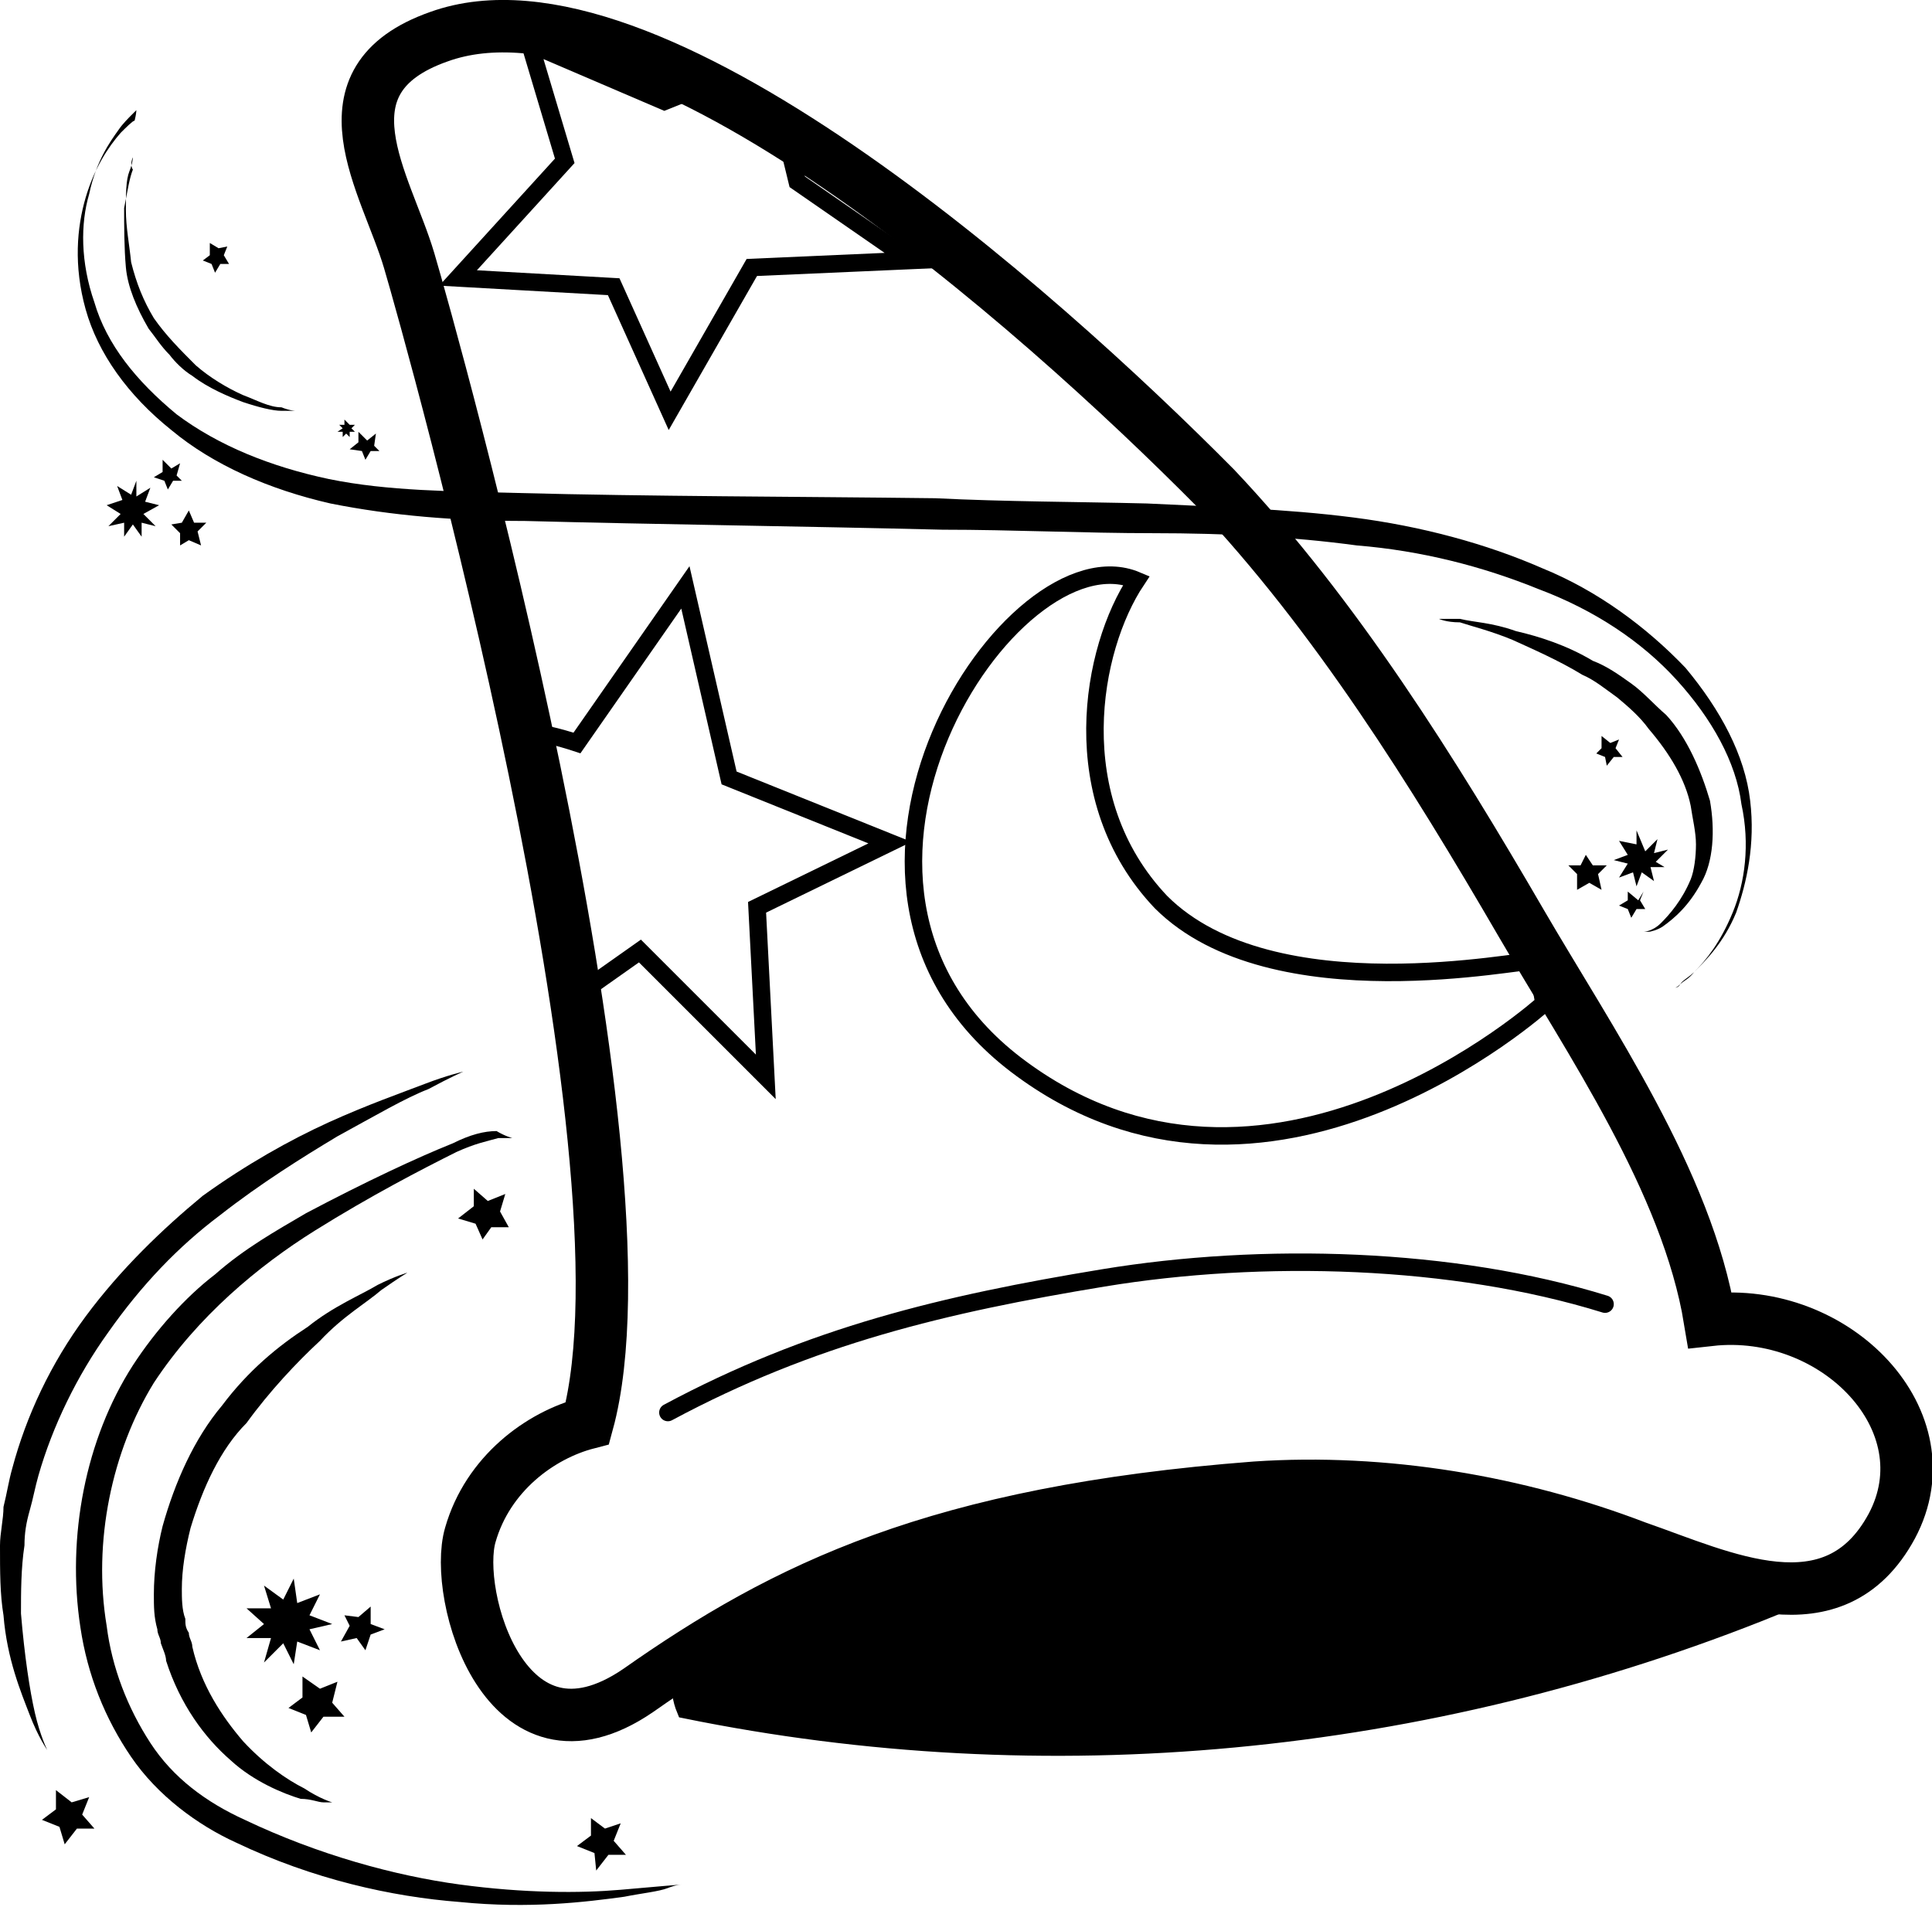 <?xml version="1.0" encoding="utf-8"?>
<!-- Generator: Adobe Illustrator 18.1.0, SVG Export Plug-In . SVG Version: 6.00 Build 0)  -->
<svg version="1.1" id="Layer_1" xmlns="http://www.w3.org/2000/svg" xmlns:xlink="http://www.w3.org/1999/xlink" x="0px" y="0px"
	 viewBox="260.9 29.1 110.5 109.1" enable-background="new 260.9 29.1 110.5 109.1" xml:space="preserve">
<path fill="none" stroke="#000000" stroke-width="3" stroke-miterlimit="10" d="M286,31.2c-7.1,2.5-3,8.4-1.7,12.8
	s14.4,51.1,10.2,66.5c-2.7,0.7-5.7,2.9-6.7,6.4c-1,3.4,2,14.1,9.6,8.9c8.4-5.9,17.1-10.2,35.3-11.6c7.4-0.5,15,0.8,21.8,3.4
	c4.9,1.7,11.3,4.9,14.6-1.2c3.2-6-3.2-12.6-10.4-11.8c-1.3-7.9-6.9-16-10.8-22.7c-5-8.6-10.6-17.6-17.5-24.9
	C320.2,46.7,297.9,26.9,286,31.2z"/>
<path fill="none" stroke="#000000" stroke-miterlimit="10" d="M291.2,71.1c0.3-0.3,2.7,0.5,2.7,0.5l6.2-8.9l2.5,10.9l9.2,3.7
	l-7.6,3.7l0.5,9.7l-7.2-7.2l-3.4,2.4L291.2,71.1z"/>
<polygon fill="none" stroke="#000000" stroke-miterlimit="10" points="291.2,31.6 293.2,38.3 287.1,45 296,45.5 299.2,52.6 
	303.9,44.4 313,44 306.5,39.5 305.6,35.8 301.4,33.9 298.9,34.9 "/>
<path fill="none" stroke="#000000" stroke-miterlimit="10" d="M325.9,62.3c-7.1-3-20.5,17.3-6.9,27.7c14.3,10.9,30.2-3.5,30.2-3.5
	s-0.3-2.2-0.7-2.4c-0.3-0.2-14.8,3-21.2-3.4C321.7,74.8,323.3,66.2,325.9,62.3z"/>
<path fill="none" stroke="#000000" stroke-linecap="round" stroke-miterlimit="10" d="M299.1,109.9c8.2-4.4,15.8-6.2,24.9-7.7
	c9.1-1.5,20-1.2,28.7,1.5"/>
<path stroke="#000000" stroke-linecap="round" stroke-miterlimit="10" d="M362.4,121c-20,8.1-41.7,10.1-62.3,5.9
	c-0.5-1.2-0.3-2.4,0.5-3.2c0.8-1,2-1.5,3.2-2c5.9-2.7,11.9-5.4,18.3-6.7c4.4-1,8.7-1.3,13.3-1.5c1.8,0,3.7-0.2,5.5,0
	C348.1,113.9,355.7,117.6,362.4,121z"/>
<g>
	<path d="M268.7,35.4c0,0-0.2,0.2-0.3,0.3s-0.5,0.5-0.7,0.8c-0.5,0.7-1.3,1.8-1.7,3.7c-0.5,1.7-0.5,3.9,0.3,6.2
		c0.7,2.4,2.4,4.5,4.7,6.4c2.4,1.8,5.4,3,8.7,3.7c3.4,0.7,7.1,0.7,10.8,0.8c7.6,0.2,15.8,0.2,23.9,0.3c4,0.2,8.1,0.2,12.1,0.3
		c4,0.2,7.9,0.3,11.8,0.8c3.9,0.5,7.6,1.5,10.8,2.9c3.2,1.3,6,3.4,8.2,5.7c2,2.4,3.4,5,3.7,7.6c0.3,2.5-0.2,4.7-0.8,6.4
		c-0.7,1.7-1.7,2.7-2.4,3.4c-0.3,0.3-0.7,0.5-0.8,0.7c-0.2,0.2-0.3,0.2-0.3,0.2s0.2,0,0.3-0.2c0.2-0.2,0.5-0.3,0.8-0.7
		c0.7-0.7,1.5-1.7,2.2-3.4c0.7-1.7,1-3.9,0.5-6.2c-0.3-2.4-1.7-4.9-3.7-7.1s-4.7-4-7.9-5.2c-3.2-1.3-6.7-2.2-10.4-2.5
		c-3.7-0.5-7.6-0.7-11.6-0.7c-4,0-8.1-0.2-12.1-0.2c-8.1-0.2-16.3-0.3-23.9-0.5c-3.9,0-7.6-0.3-11.1-1c-3.5-0.8-6.7-2.2-9.1-4.2
		c-2.5-2-4.2-4.4-4.9-6.9s-0.5-4.7,0-6.4s1.3-2.9,2-3.7c0.3-0.3,0.7-0.7,0.8-0.7C268.7,35.6,268.7,35.4,268.7,35.4z"/>
</g>
<g>
	<path d="M290.2,94.2c0,0-0.3,0-0.8,0c-0.7,0.2-1.3,0.3-2.4,0.8c-2,1-4.9,2.5-8.1,4.5c-3.2,2-6.7,4.9-9.2,8.7
		c-2.4,3.9-3.5,9.1-2.7,13.9c0.3,2.4,1.2,4.7,2.5,6.7c1.3,2,3.2,3.4,5.4,4.4c4.2,2,8.6,3.2,12.3,3.7c3.7,0.5,6.9,0.5,9.2,0.3
		c2.2-0.2,3.5-0.3,3.5-0.3s-0.3,0-0.8,0.2c-0.5,0.2-1.5,0.3-2.5,0.5c-2.2,0.3-5.4,0.7-9.4,0.3c-3.9-0.3-8.4-1.3-12.8-3.4
		c-2.2-1-4.5-2.7-6-4.9c-1.5-2.2-2.5-4.7-2.9-7.4c-0.8-5.2,0.3-10.8,3-15c1.3-2,3-3.9,4.7-5.2c1.7-1.5,3.5-2.5,5.2-3.5
		c3.4-1.8,6.4-3.2,8.4-4c1-0.5,1.8-0.7,2.5-0.7C289.8,94.1,290.2,94.2,290.2,94.2z"/>
</g>
<g>
	<path d="M263.6,129.2c0,0-0.5-0.7-1-2c-0.5-1.3-1.3-3.2-1.5-5.7c-0.2-1.2-0.2-2.5-0.2-4c0-0.7,0.2-1.5,0.2-2.2
		c0.2-0.8,0.3-1.5,0.5-2.2c0.8-3,2.2-6,4.2-8.7c2-2.7,4.4-5,6.7-6.9c2.5-1.8,5-3.2,7.2-4.2c2.2-1,4.2-1.7,5.5-2.2s2.2-0.7,2.2-0.7
		s-0.7,0.3-2,1c-1.3,0.5-3,1.5-5.2,2.7c-2,1.2-4.4,2.7-6.7,4.5c-2.4,1.8-4.5,4-6.4,6.7c-1.8,2.5-3.2,5.4-4,8.2
		c-0.2,0.7-0.3,1.3-0.5,2c-0.2,0.7-0.3,1.3-0.3,2c-0.2,1.3-0.2,2.7-0.2,3.9c0.2,2.4,0.5,4.4,0.8,5.7S263.6,129.2,263.6,129.2z"/>
</g>
<g>
	<path d="M279.9,132.2c0,0-0.2,0-0.5,0s-0.7-0.2-1.3-0.2c-1-0.3-2.7-1-4-2.2c-1.5-1.3-2.9-3.2-3.7-5.7c0-0.3-0.2-0.7-0.3-1
		c0-0.3-0.2-0.5-0.2-0.8c-0.2-0.7-0.2-1.3-0.2-2c0-1.3,0.2-2.7,0.5-3.9c0.7-2.5,1.8-5,3.4-6.9c1.5-2,3.2-3.4,4.9-4.5
		c1.5-1.2,3-1.8,4-2.4c1-0.5,1.7-0.7,1.7-0.7s-0.5,0.3-1.5,1c-0.8,0.7-2.2,1.5-3.5,2.9c-1.3,1.2-2.9,2.9-4.2,4.7
		c-1.5,1.5-2.5,3.7-3.2,6c-0.3,1.2-0.5,2.4-0.5,3.5c0,0.5,0,1.2,0.2,1.7c0,0.3,0,0.5,0.2,0.8c0,0.3,0.2,0.5,0.2,0.8
		c0.5,2.2,1.7,4,2.9,5.4c1.2,1.3,2.5,2.2,3.5,2.7C279.2,132,279.9,132.2,279.9,132.2z"/>
</g>
<g>
	<path d="M343.2,64.5c0,0,0.5,0,1.2,0c0.8,0.2,1.8,0.2,3.2,0.7c1.3,0.3,2.9,0.8,4.4,1.7c0.8,0.3,1.5,0.8,2.2,1.3s1.3,1.2,2,1.8
		c1.2,1.3,2,3.2,2.5,4.9c0.3,1.7,0.2,3.5-0.5,4.7c-0.7,1.3-1.5,2-2.2,2.5c-0.3,0.2-0.7,0.3-0.8,0.3s-0.3,0-0.3,0s0.5,0,1-0.5
		s1.2-1.3,1.7-2.5c0.2-0.5,0.3-1.3,0.3-2c0-0.7-0.2-1.5-0.3-2.2c-0.3-1.5-1.2-3-2.4-4.4c-0.5-0.7-1.2-1.3-1.8-1.8
		c-0.7-0.5-1.3-1-2-1.3c-1.3-0.8-2.9-1.5-4-2c-1.2-0.5-2.4-0.8-3-1C343.6,64.7,343.2,64.5,343.2,64.5z"/>
</g>
<g>
	<path d="M268.5,38.1c0,0,0,0.3-0.2,0.8c-0.2,0.5-0.2,1.3-0.2,2.2c0,1,0.2,2,0.3,3c0.3,1.2,0.7,2.2,1.3,3.2c0.7,1,1.5,1.8,2.4,2.7
		c0.8,0.7,1.8,1.3,2.7,1.7c0.8,0.3,1.5,0.7,2.2,0.7c0.5,0.2,0.8,0.2,0.8,0.2s-0.3,0-0.8,0s-1.3-0.2-2.2-0.5c-0.8-0.3-2-0.8-2.9-1.5
		c-0.5-0.3-1-0.8-1.3-1.2c-0.5-0.5-0.8-1-1.2-1.5c-0.7-1.2-1.2-2.4-1.3-3.5S268,42,268,41c0.2-1,0.3-1.7,0.5-2.2
		C268.3,38.5,268.5,38.1,268.5,38.1z"/>
</g>
<g>
	<path d="M268.7,56.6l-0.3,0.8l-0.8-0.5l0.3,0.8L267,58l0.8,0.5l-0.7,0.7L268,59v0.8l0.5-0.7l0.5,0.7V59l0.8,0.2l-0.7-0.7L270,58
		l-0.8-0.2l0.3-0.8l-0.8,0.5V56.6L268.7,56.6z M269.7,57L269.7,57L269.7,57z"/>
</g>
<g>
	<path d="M280.6,53.1v0.3l-0.2-0.2l0.2,0.2h-0.3l0.2,0.2l-0.3,0.2h0.3v0.3l0.2-0.2l0.2,0.2v-0.3h0.3l-0.2-0.2l0.2-0.2h-0.3l0.2-0.2
		l-0.2,0.2L280.6,53.1L280.6,53.1z M280.8,53.1L280.8,53.1L280.8,53.1z"/>
</g>
<g>
	<polygon points="272.9,43 272.9,43.7 272.5,44 273,44.2 273.2,44.7 273.5,44.2 274,44.2 273.7,43.7 273.9,43.2 273.4,43.3 	"/>
</g>
<g>
	<polygon points="288,97.1 288,98.1 287.1,98.8 288.1,99.1 288.5,100 289,99.3 290,99.3 289.5,98.4 289.8,97.4 288.8,97.8 	"/>
</g>
<g>
	<polygon points="264.1,131.5 264.1,132.6 263.3,133.2 264.3,133.6 264.6,134.6 265.3,133.7 266.3,133.7 265.6,132.9 266,131.9 
		265,132.2 	"/>
</g>
<g>
	<polygon points="294.7,133.1 294.7,134.1 293.9,134.7 294.9,135.1 295,136.1 295.7,135.2 296.7,135.2 296,134.4 296.4,133.4 
		295.5,133.7 	"/>
</g>
<g>
	<polygon points="352.5,71.2 352.5,71.9 352.2,72.2 352.7,72.4 352.8,72.9 353.2,72.4 353.7,72.4 353.3,71.9 353.5,71.4 353,71.6 	
		"/>
</g>
<g>
	<polygon points="281.4,53.8 281.4,54.4 280.9,54.8 281.6,54.9 281.8,55.4 282.1,54.9 282.6,54.9 282.3,54.6 282.4,53.9 281.9,54.3 
			"/>
</g>
<g>
	<polygon points="270.2,55.4 270.2,56.1 269.7,56.4 270.3,56.6 270.5,57.1 270.8,56.6 271.3,56.6 271,56.3 271.2,55.6 270.7,55.9 	
		"/>
</g>
<g>
	<polygon points="271.7,58.3 271.3,59 270.7,59.1 271.2,59.6 271.2,60.3 271.7,60 272.4,60.3 272.2,59.5 272.7,59 272,59 	"/>
</g>
<g>
	<polygon points="277.7,119.4 277.1,120.6 276,119.8 276.4,121.1 275,121.1 276,122 275,122.8 276.4,122.8 276,124.2 277.1,123.1 
		277.7,124.3 277.9,123 279.2,123.5 278.6,122.3 279.9,122 278.6,121.5 279.2,120.3 277.9,120.8 	"/>
</g>
<g>
	<polygon points="282.1,121 281.4,121.6 280.6,121.5 280.9,122.1 280.4,123 281.3,122.8 281.8,123.5 282.1,122.6 282.9,122.3 
		282.1,122 	"/>
</g>
<g>
	<polygon points="278.2,125 278.2,126.2 277.4,126.8 278.4,127.2 278.7,128.2 279.4,127.3 280.6,127.3 279.9,126.5 280.2,125.3 
		279.2,125.7 	"/>
</g>
<g>
	<path d="M354.5,76.6v0.8l-1-0.2L354,78l-0.8,0.3l0.8,0.2l-0.5,0.8l0.8-0.3l0.2,0.8l0.3-0.8l0.7,0.5l-0.2-0.8h0.8l-0.5-0.3l0.7-0.7
		l-0.8,0.2l0.2-0.8l-0.7,0.7L354.5,76.6L354.5,76.6z M355.7,76.8L355.7,76.8L355.7,76.8z"/>
</g>
<g>
	<path d="M354,80.1v0.5l-0.5,0.3l0.5,0.2l0.2,0.5l0.3-0.5h0.5l-0.3-0.5l0.2-0.5l-0.3,0.5L354,80.1L354,80.1z M355,80.5L355,80.5
		L355,80.5z"/>
</g>
<g>
	<polygon points="351.6,78 351.3,78.6 350.6,78.6 351.1,79.1 351.1,80 351.8,79.6 352.5,80 352.3,79.1 352.8,78.6 352,78.6 	"/>
</g>
</svg>
